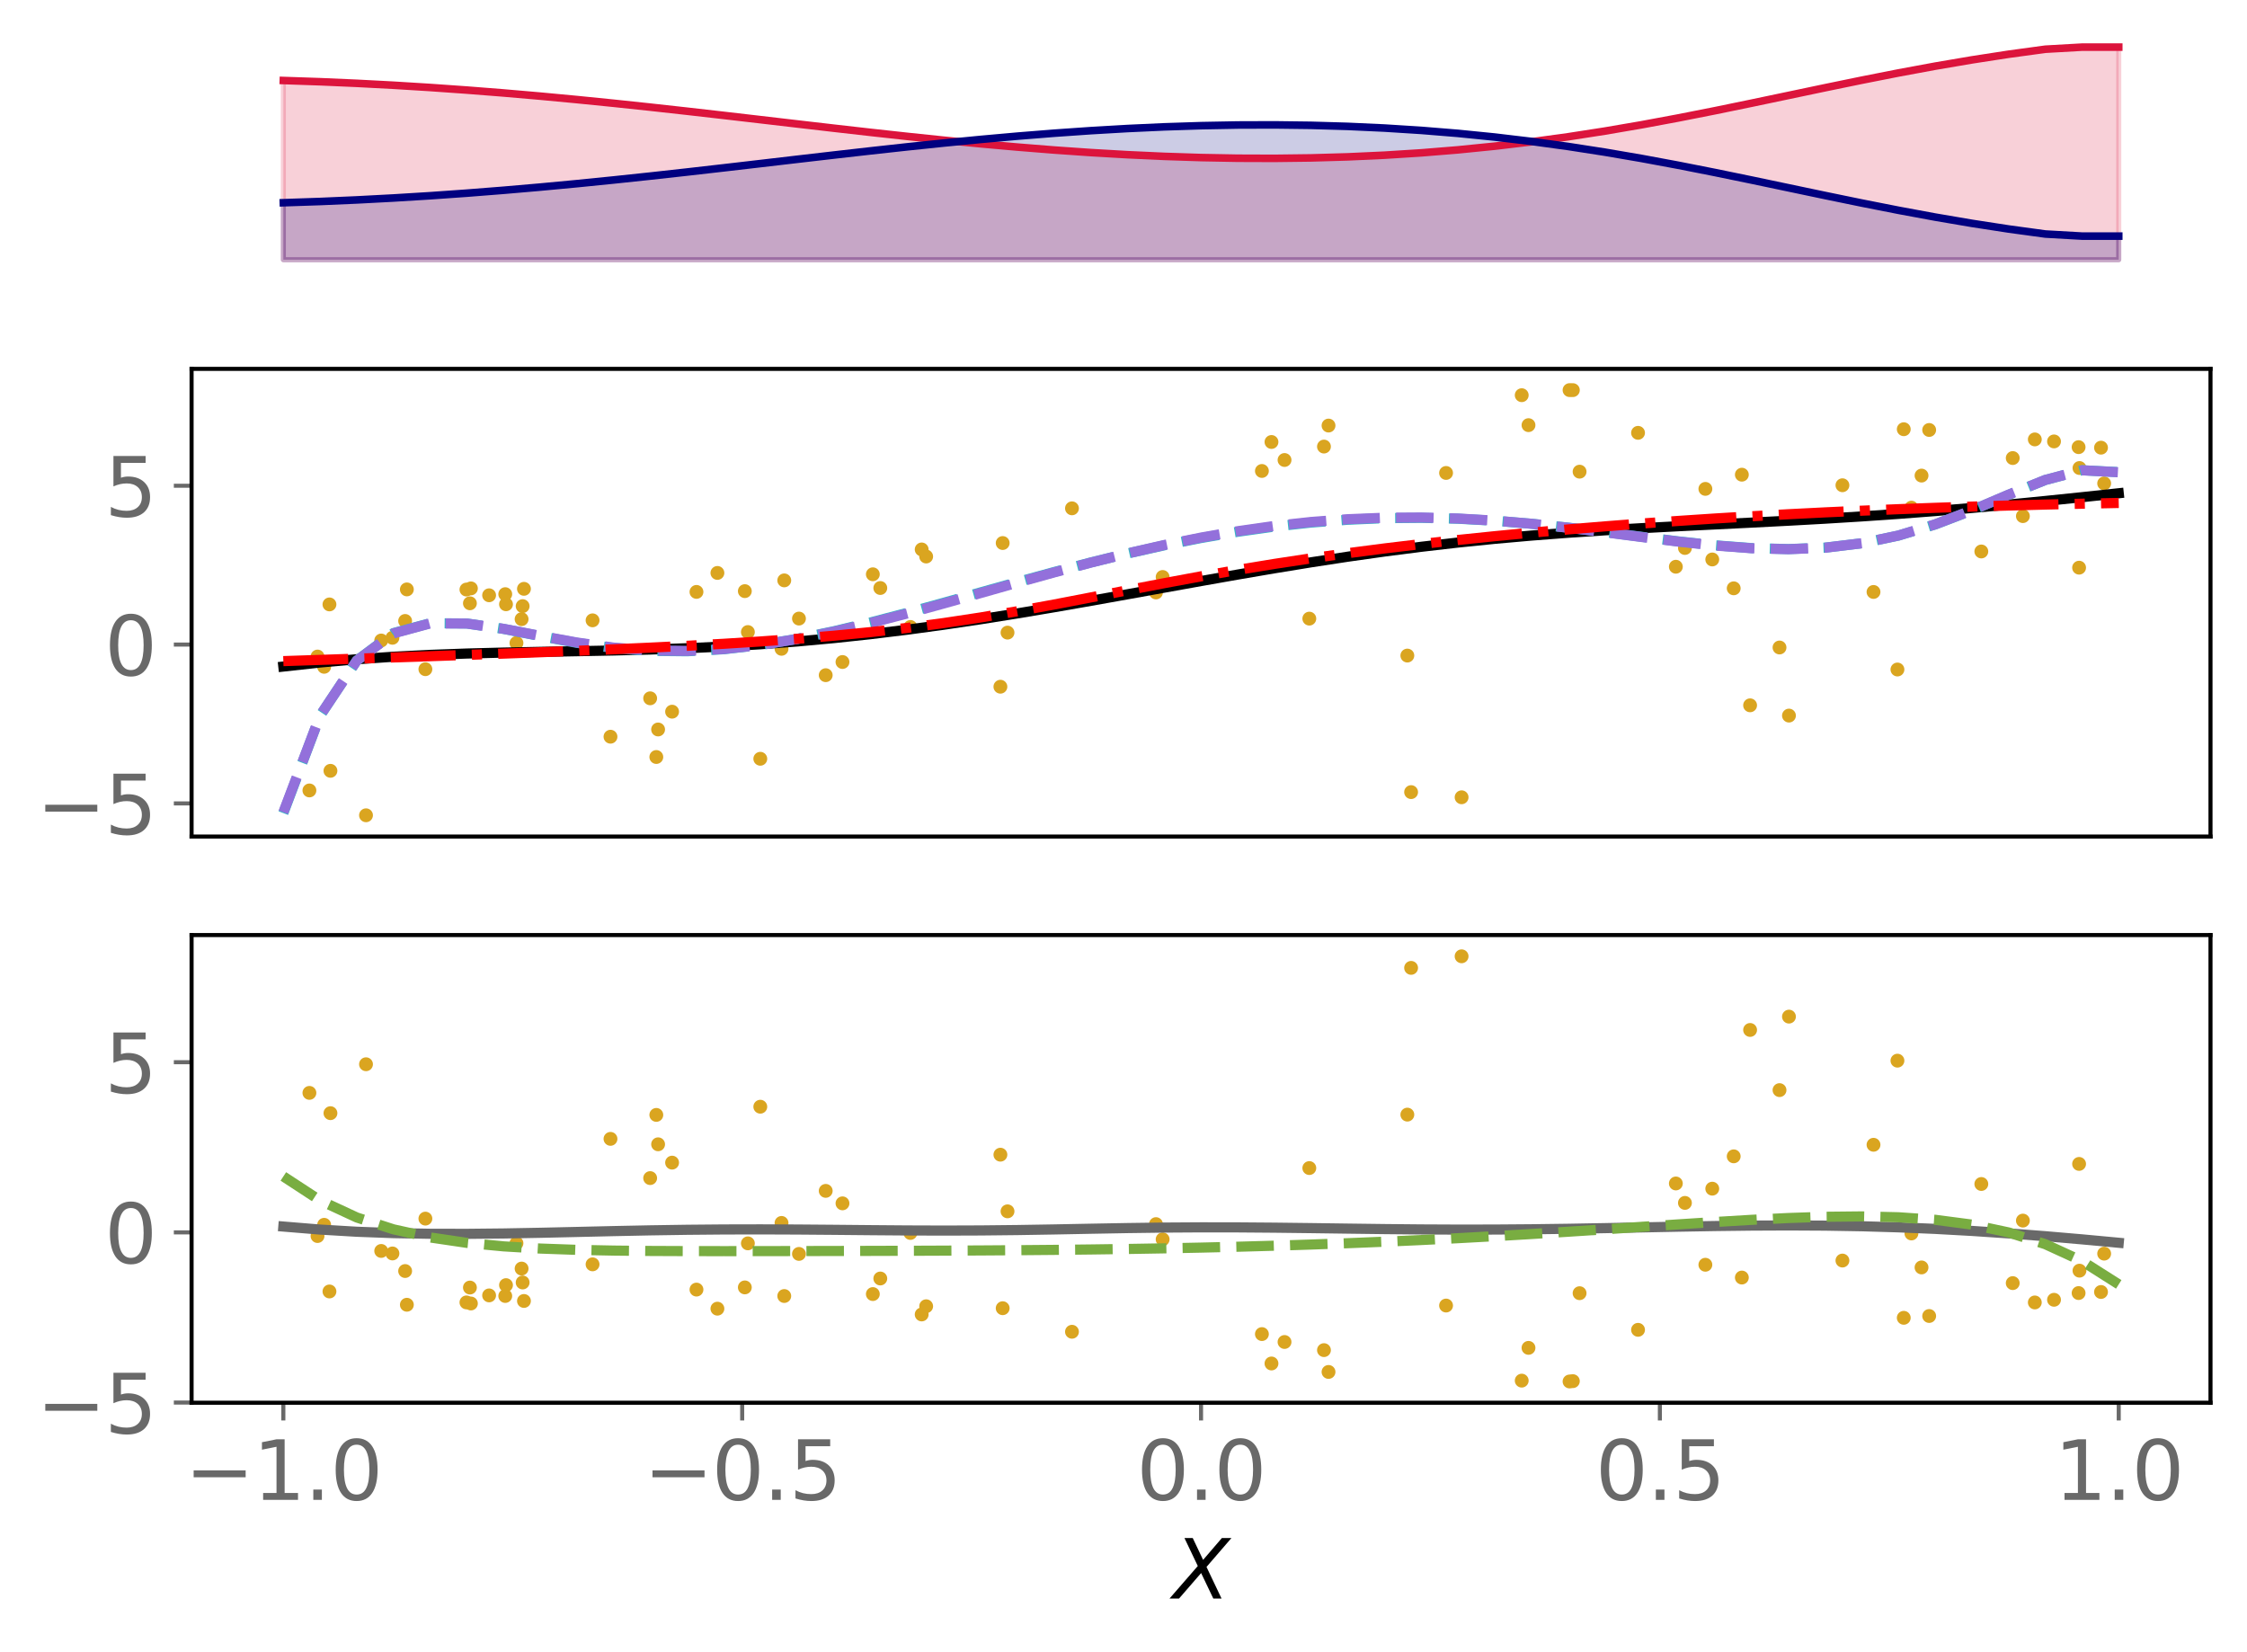 <?xml version="1.0" encoding="utf-8" standalone="no"?>
<!DOCTYPE svg PUBLIC "-//W3C//DTD SVG 1.1//EN"
  "http://www.w3.org/Graphics/SVG/1.1/DTD/svg11.dtd">
<svg xmlns:xlink="http://www.w3.org/1999/xlink" width="443.207pt" height="325.85pt" viewBox="0 0 443.207 325.85" xmlns="http://www.w3.org/2000/svg" version="1.1">
 <defs>
  <style type="text/css">*{stroke-linejoin: round; stroke-linecap: butt}</style>
 </defs>
 <g id="figure_1">
  <g id="patch_1">
   <path d="M 0 325.85 
L 443.207 325.85 
L 443.207 0 
L 0 0 
z
" style="fill: #ffffff"/>
  </g>
  <g id="axes_1">
   <g id="patch_2">
    <path d="M 37.788 53.325 
L 436.007 53.325 
L 436.007 7.2 
L 37.788 7.2 
z
" style="fill: #ffffff"/>
   </g>
   <g id="PolyCollection_1">
    <defs>
     <path id="m7c8371f314" d="M 55.888 -274.622 
L 55.888 -309.972 
L 63.129 -309.729 
L 70.369 -309.417 
L 77.609 -309.038 
L 84.85 -308.592 
L 92.09 -308.083 
L 99.331 -307.514 
L 106.571 -306.887 
L 113.811 -306.207 
L 121.052 -305.481 
L 128.292 -304.713 
L 135.532 -303.912 
L 142.773 -303.086 
L 150.013 -302.246 
L 157.254 -301.4 
L 164.494 -300.561 
L 171.734 -299.739 
L 178.975 -298.945 
L 186.215 -298.19 
L 193.455 -297.484 
L 200.696 -296.838 
L 207.936 -296.258 
L 215.176 -295.755 
L 222.417 -295.335 
L 229.657 -295.005 
L 236.898 -294.771 
L 244.138 -294.64 
L 251.378 -294.616 
L 258.619 -294.705 
L 265.859 -294.912 
L 273.099 -295.243 
L 280.34 -295.702 
L 287.58 -296.292 
L 294.82 -297.017 
L 302.061 -297.878 
L 309.301 -298.872 
L 316.541 -299.994 
L 323.782 -301.235 
L 331.022 -302.581 
L 338.263 -304.011 
L 345.503 -305.501 
L 352.743 -307.022 
L 359.984 -308.543 
L 367.224 -310.033 
L 374.464 -311.462 
L 381.705 -312.803 
L 388.945 -314.038 
L 396.185 -315.154 
L 403.426 -316.142 
L 410.666 -316.553 
L 417.907 -316.553 
L 417.907 -274.622 
L 417.907 -274.622 
L 410.666 -274.622 
L 403.426 -274.622 
L 396.185 -274.622 
L 388.945 -274.622 
L 381.705 -274.622 
L 374.464 -274.622 
L 367.224 -274.622 
L 359.984 -274.622 
L 352.743 -274.622 
L 345.503 -274.622 
L 338.263 -274.622 
L 331.022 -274.622 
L 323.782 -274.622 
L 316.541 -274.622 
L 309.301 -274.622 
L 302.061 -274.622 
L 294.82 -274.622 
L 287.58 -274.622 
L 280.34 -274.622 
L 273.099 -274.622 
L 265.859 -274.622 
L 258.619 -274.622 
L 251.378 -274.622 
L 244.138 -274.622 
L 236.898 -274.622 
L 229.657 -274.622 
L 222.417 -274.622 
L 215.176 -274.622 
L 207.936 -274.622 
L 200.696 -274.622 
L 193.455 -274.622 
L 186.215 -274.622 
L 178.975 -274.622 
L 171.734 -274.622 
L 164.494 -274.622 
L 157.254 -274.622 
L 150.013 -274.622 
L 142.773 -274.622 
L 135.532 -274.622 
L 128.292 -274.622 
L 121.052 -274.622 
L 113.811 -274.622 
L 106.571 -274.622 
L 99.331 -274.622 
L 92.09 -274.622 
L 84.85 -274.622 
L 77.609 -274.622 
L 70.369 -274.622 
L 63.129 -274.622 
L 55.888 -274.622 
z
" style="stroke: #dc143c; stroke-opacity: 0.2"/>
    </defs>
    <g clip-path="url(#p0d9121fc84)">
     <use xlink:href="#m7c8371f314" x="0" y="325.85" style="fill: #dc143c; fill-opacity: 0.2; stroke: #dc143c; stroke-opacity: 0.2"/>
    </g>
   </g>
   <g id="PolyCollection_2">
    <defs>
     <path id="m008e57cab0" d="M 55.888 -274.622 
L 55.888 -285.863 
L 63.129 -286.105 
L 70.369 -286.417 
L 77.609 -286.797 
L 84.85 -287.242 
L 92.09 -287.751 
L 99.331 -288.321 
L 106.571 -288.947 
L 113.811 -289.627 
L 121.052 -290.354 
L 128.292 -291.121 
L 135.532 -291.922 
L 142.773 -292.748 
L 150.013 -293.588 
L 157.254 -294.434 
L 164.494 -295.273 
L 171.734 -296.095 
L 178.975 -296.889 
L 186.215 -297.644 
L 193.455 -298.35 
L 200.696 -298.997 
L 207.936 -299.576 
L 215.176 -300.079 
L 222.417 -300.499 
L 229.657 -300.829 
L 236.898 -301.063 
L 244.138 -301.195 
L 251.378 -301.219 
L 258.619 -301.129 
L 265.859 -300.922 
L 273.099 -300.591 
L 280.34 -300.132 
L 287.58 -299.542 
L 294.82 -298.817 
L 302.061 -297.956 
L 309.301 -296.962 
L 316.541 -295.84 
L 323.782 -294.599 
L 331.022 -293.254 
L 338.263 -291.824 
L 345.503 -290.334 
L 352.743 -288.812 
L 359.984 -287.291 
L 367.224 -285.801 
L 374.464 -284.373 
L 381.705 -283.031 
L 388.945 -281.796 
L 396.185 -280.681 
L 403.426 -279.692 
L 410.666 -279.281 
L 417.907 -279.281 
L 417.907 -274.622 
L 417.907 -274.622 
L 410.666 -274.622 
L 403.426 -274.622 
L 396.185 -274.622 
L 388.945 -274.622 
L 381.705 -274.622 
L 374.464 -274.622 
L 367.224 -274.622 
L 359.984 -274.622 
L 352.743 -274.622 
L 345.503 -274.622 
L 338.263 -274.622 
L 331.022 -274.622 
L 323.782 -274.622 
L 316.541 -274.622 
L 309.301 -274.622 
L 302.061 -274.622 
L 294.82 -274.622 
L 287.58 -274.622 
L 280.34 -274.622 
L 273.099 -274.622 
L 265.859 -274.622 
L 258.619 -274.622 
L 251.378 -274.622 
L 244.138 -274.622 
L 236.898 -274.622 
L 229.657 -274.622 
L 222.417 -274.622 
L 215.176 -274.622 
L 207.936 -274.622 
L 200.696 -274.622 
L 193.455 -274.622 
L 186.215 -274.622 
L 178.975 -274.622 
L 171.734 -274.622 
L 164.494 -274.622 
L 157.254 -274.622 
L 150.013 -274.622 
L 142.773 -274.622 
L 135.532 -274.622 
L 128.292 -274.622 
L 121.052 -274.622 
L 113.811 -274.622 
L 106.571 -274.622 
L 99.331 -274.622 
L 92.09 -274.622 
L 84.85 -274.622 
L 77.609 -274.622 
L 70.369 -274.622 
L 63.129 -274.622 
L 55.888 -274.622 
z
" style="stroke: #000080; stroke-opacity: 0.2"/>
    </defs>
    <g clip-path="url(#p0d9121fc84)">
     <use xlink:href="#m008e57cab0" x="0" y="325.85" style="fill: #000080; fill-opacity: 0.2; stroke: #000080; stroke-opacity: 0.2"/>
    </g>
   </g>
   <g id="matplotlib.axis_1"/>
   <g id="matplotlib.axis_2"/>
   <g id="line2d_1">
    <path d="M 55.888 15.878 
L 63.129 16.121 
L 70.369 16.433 
L 77.609 16.812 
L 84.85 17.258 
L 92.09 17.767 
L 99.331 18.336 
L 106.571 18.963 
L 113.811 19.643 
L 121.052 20.369 
L 128.292 21.137 
L 135.532 21.938 
L 142.773 22.764 
L 150.013 23.604 
L 157.254 24.45 
L 164.494 25.289 
L 171.734 26.111 
L 178.975 26.905 
L 186.215 27.66 
L 193.455 28.366 
L 200.696 29.012 
L 207.936 29.592 
L 215.176 30.095 
L 222.417 30.515 
L 229.657 30.845 
L 236.898 31.079 
L 244.138 31.21 
L 251.378 31.234 
L 258.619 31.145 
L 265.859 30.938 
L 273.099 30.607 
L 280.34 30.148 
L 287.58 29.558 
L 294.82 28.833 
L 302.061 27.972 
L 309.301 26.978 
L 316.541 25.856 
L 323.782 24.615 
L 331.022 23.269 
L 338.263 21.839 
L 345.503 20.349 
L 352.743 18.828 
L 359.984 17.307 
L 367.224 15.817 
L 374.464 14.388 
L 381.705 13.047 
L 388.945 11.812 
L 396.185 10.696 
L 403.426 9.708 
L 410.666 9.297 
L 417.907 9.297 
" clip-path="url(#p0d9121fc84)" style="fill: none; stroke: #dc143c; stroke-width: 1.5; stroke-linecap: square"/>
   </g>
   <g id="line2d_2">
    <path d="M 55.888 39.987 
L 63.129 39.745 
L 70.369 39.433 
L 77.609 39.053 
L 84.85 38.608 
L 92.09 38.099 
L 99.331 37.529 
L 106.571 36.903 
L 113.811 36.223 
L 121.052 35.496 
L 128.292 34.729 
L 135.532 33.928 
L 142.773 33.102 
L 150.013 32.262 
L 157.254 31.416 
L 164.494 30.577 
L 171.734 29.755 
L 178.975 28.961 
L 186.215 28.206 
L 193.455 27.5 
L 200.696 26.853 
L 207.936 26.274 
L 215.176 25.771 
L 222.417 25.351 
L 229.657 25.021 
L 236.898 24.787 
L 244.138 24.655 
L 251.378 24.631 
L 258.619 24.721 
L 265.859 24.928 
L 273.099 25.259 
L 280.34 25.718 
L 287.58 26.308 
L 294.82 27.033 
L 302.061 27.894 
L 309.301 28.888 
L 316.541 30.01 
L 323.782 31.251 
L 331.022 32.596 
L 338.263 34.026 
L 345.503 35.516 
L 352.743 37.038 
L 359.984 38.559 
L 367.224 40.049 
L 374.464 41.477 
L 381.705 42.819 
L 388.945 44.054 
L 396.185 45.169 
L 403.426 46.158 
L 410.666 46.569 
L 417.907 46.569 
" clip-path="url(#p0d9121fc84)" style="fill: none; stroke: #000080; stroke-width: 1.5; stroke-linecap: square"/>
   </g>
  </g>
  <g id="axes_2">
   <g id="patch_3">
    <path d="M 37.788 165.002 
L 436.007 165.002 
L 436.007 72.753 
L 37.788 72.753 
z
" style="fill: #ffffff"/>
   </g>
   <g id="PathCollection_1">
    <defs>
     <path id="m4457c5582f" d="M 0 0.866 
C 0.23 0.866 0.45 0.775 0.612 0.612 
C 0.775 0.45 0.866 0.23 0.866 0 
C 0.866 -0.23 0.775 -0.45 0.612 -0.612 
C 0.45 -0.775 0.23 -0.866 0 -0.866 
C -0.23 -0.866 -0.45 -0.775 -0.612 -0.612 
C -0.775 -0.45 -0.866 -0.23 -0.866 0 
C -0.866 0.23 -0.775 0.45 -0.612 0.612 
C -0.45 0.775 -0.23 0.866 0 0.866 
z
" style="stroke: #daa520"/>
    </defs>
    <g clip-path="url(#p823a76c62c)">
     <use xlink:href="#m4457c5582f" x="103.089" y="119.555" style="fill: #daa520; stroke: #daa520"/>
     <use xlink:href="#m4457c5582f" x="278.331" y="156.238" style="fill: #daa520; stroke: #daa520"/>
     <use xlink:href="#m4457c5582f" x="253.366" y="90.732" style="fill: #daa520; stroke: #daa520"/>
     <use xlink:href="#m4457c5582f" x="311.564" y="93.033" style="fill: #daa520; stroke: #daa520"/>
     <use xlink:href="#m4457c5582f" x="396.999" y="90.347" style="fill: #daa520; stroke: #daa520"/>
     <use xlink:href="#m4457c5582f" x="166.176" y="130.577" style="fill: #daa520; stroke: #daa520"/>
     <use xlink:href="#m4457c5582f" x="162.867" y="133.175" style="fill: #daa520; stroke: #daa520"/>
     <use xlink:href="#m4457c5582f" x="65.179" y="152.038" style="fill: #daa520; stroke: #daa520"/>
     <use xlink:href="#m4457c5582f" x="129.455" y="149.313" style="fill: #daa520; stroke: #daa520"/>
     <use xlink:href="#m4457c5582f" x="228.008" y="116.859" style="fill: #daa520; stroke: #daa520"/>
     <use xlink:href="#m4457c5582f" x="99.807" y="119.188" style="fill: #daa520; stroke: #daa520"/>
     <use xlink:href="#m4457c5582f" x="369.539" y="116.759" style="fill: #daa520; stroke: #daa520"/>
     <use xlink:href="#m4457c5582f" x="149.964" y="149.663" style="fill: #daa520; stroke: #daa520"/>
     <use xlink:href="#m4457c5582f" x="197.773" y="107.108" style="fill: #daa520; stroke: #daa520"/>
     <use xlink:href="#m4457c5582f" x="181.796" y="108.374" style="fill: #daa520; stroke: #daa520"/>
     <use xlink:href="#m4457c5582f" x="137.375" y="116.749" style="fill: #daa520; stroke: #daa520"/>
     <use xlink:href="#m4457c5582f" x="409.991" y="88.195" style="fill: #daa520; stroke: #daa520"/>
     <use xlink:href="#m4457c5582f" x="96.474" y="117.415" style="fill: #daa520; stroke: #daa520"/>
     <use xlink:href="#m4457c5582f" x="374.258" y="132.055" style="fill: #daa520; stroke: #daa520"/>
     <use xlink:href="#m4457c5582f" x="285.228" y="93.286" style="fill: #daa520; stroke: #daa520"/>
     <use xlink:href="#m4457c5582f" x="345.196" y="139.118" style="fill: #daa520; stroke: #daa520"/>
     <use xlink:href="#m4457c5582f" x="262.044" y="83.939" style="fill: #daa520; stroke: #daa520"/>
     <use xlink:href="#m4457c5582f" x="173.634" y="115.979" style="fill: #daa520; stroke: #daa520"/>
     <use xlink:href="#m4457c5582f" x="182.68" y="109.768" style="fill: #daa520; stroke: #daa520"/>
     <use xlink:href="#m4457c5582f" x="179.57" y="123.664" style="fill: #daa520; stroke: #daa520"/>
     <use xlink:href="#m4457c5582f" x="75.191" y="126.336" style="fill: #daa520; stroke: #daa520"/>
     <use xlink:href="#m4457c5582f" x="288.291" y="157.258" style="fill: #daa520; stroke: #daa520"/>
     <use xlink:href="#m4457c5582f" x="301.487" y="83.857" style="fill: #daa520; stroke: #daa520"/>
     <use xlink:href="#m4457c5582f" x="211.44" y="100.264" style="fill: #daa520; stroke: #daa520"/>
     <use xlink:href="#m4457c5582f" x="248.903" y="92.894" style="fill: #daa520; stroke: #daa520"/>
     <use xlink:href="#m4457c5582f" x="390.805" y="108.774" style="fill: #daa520; stroke: #daa520"/>
     <use xlink:href="#m4457c5582f" x="102.882" y="122.124" style="fill: #daa520; stroke: #daa520"/>
     <use xlink:href="#m4457c5582f" x="323.094" y="85.374" style="fill: #daa520; stroke: #daa520"/>
     <use xlink:href="#m4457c5582f" x="99.659" y="117.192" style="fill: #daa520; stroke: #daa520"/>
     <use xlink:href="#m4457c5582f" x="310.237" y="76.95" style="fill: #daa520; stroke: #daa520"/>
     <use xlink:href="#m4457c5582f" x="350.998" y="127.714" style="fill: #daa520; stroke: #daa520"/>
     <use xlink:href="#m4457c5582f" x="154.152" y="127.973" style="fill: #daa520; stroke: #daa520"/>
     <use xlink:href="#m4457c5582f" x="261.144" y="88.083" style="fill: #daa520; stroke: #daa520"/>
     <use xlink:href="#m4457c5582f" x="375.505" y="84.661" style="fill: #daa520; stroke: #daa520"/>
     <use xlink:href="#m4457c5582f" x="147.514" y="124.666" style="fill: #daa520; stroke: #daa520"/>
     <use xlink:href="#m4457c5582f" x="300.15" y="77.948" style="fill: #daa520; stroke: #daa520"/>
     <use xlink:href="#m4457c5582f" x="92.688" y="118.995" style="fill: #daa520; stroke: #daa520"/>
     <use xlink:href="#m4457c5582f" x="405.143" y="87.067" style="fill: #daa520; stroke: #daa520"/>
     <use xlink:href="#m4457c5582f" x="309.584" y="76.946" style="fill: #daa520; stroke: #daa520"/>
     <use xlink:href="#m4457c5582f" x="128.239" y="137.737" style="fill: #daa520; stroke: #daa520"/>
     <use xlink:href="#m4457c5582f" x="250.791" y="87.178" style="fill: #daa520; stroke: #daa520"/>
     <use xlink:href="#m4457c5582f" x="379.011" y="93.805" style="fill: #daa520; stroke: #daa520"/>
     <use xlink:href="#m4457c5582f" x="332.343" y="108.085" style="fill: #daa520; stroke: #daa520"/>
     <use xlink:href="#m4457c5582f" x="79.91" y="122.478" style="fill: #daa520; stroke: #daa520"/>
     <use xlink:href="#m4457c5582f" x="92.002" y="116.285" style="fill: #daa520; stroke: #daa520"/>
     <use xlink:href="#m4457c5582f" x="129.807" y="143.884" style="fill: #daa520; stroke: #daa520"/>
     <use xlink:href="#m4457c5582f" x="80.251" y="116.257" style="fill: #daa520; stroke: #daa520"/>
     <use xlink:href="#m4457c5582f" x="83.905" y="131.992" style="fill: #daa520; stroke: #daa520"/>
     <use xlink:href="#m4457c5582f" x="198.727" y="124.78" style="fill: #daa520; stroke: #daa520"/>
     <use xlink:href="#m4457c5582f" x="352.862" y="141.145" style="fill: #daa520; stroke: #daa520"/>
     <use xlink:href="#m4457c5582f" x="399.003" y="101.802" style="fill: #daa520; stroke: #daa520"/>
     <use xlink:href="#m4457c5582f" x="154.69" y="114.476" style="fill: #daa520; stroke: #daa520"/>
     <use xlink:href="#m4457c5582f" x="401.354" y="86.671" style="fill: #daa520; stroke: #daa520"/>
     <use xlink:href="#m4457c5582f" x="77.409" y="125.798" style="fill: #daa520; stroke: #daa520"/>
     <use xlink:href="#m4457c5582f" x="103.347" y="116.142" style="fill: #daa520; stroke: #daa520"/>
     <use xlink:href="#m4457c5582f" x="72.193" y="160.809" style="fill: #daa520; stroke: #daa520"/>
     <use xlink:href="#m4457c5582f" x="92.884" y="116.054" style="fill: #daa520; stroke: #daa520"/>
     <use xlink:href="#m4457c5582f" x="363.409" y="95.712" style="fill: #daa520; stroke: #daa520"/>
     <use xlink:href="#m4457c5582f" x="61.03" y="155.909" style="fill: #daa520; stroke: #daa520"/>
     <use xlink:href="#m4457c5582f" x="277.59" y="129.307" style="fill: #daa520; stroke: #daa520"/>
     <use xlink:href="#m4457c5582f" x="157.591" y="122.008" style="fill: #daa520; stroke: #daa520"/>
     <use xlink:href="#m4457c5582f" x="64.983" y="119.217" style="fill: #daa520; stroke: #daa520"/>
     <use xlink:href="#m4457c5582f" x="414.411" y="88.299" style="fill: #daa520; stroke: #daa520"/>
     <use xlink:href="#m4457c5582f" x="415.034" y="95.346" style="fill: #daa520; stroke: #daa520"/>
     <use xlink:href="#m4457c5582f" x="62.631" y="129.499" style="fill: #daa520; stroke: #daa520"/>
     <use xlink:href="#m4457c5582f" x="197.323" y="135.449" style="fill: #daa520; stroke: #daa520"/>
     <use xlink:href="#m4457c5582f" x="343.57" y="93.627" style="fill: #daa520; stroke: #daa520"/>
     <use xlink:href="#m4457c5582f" x="336.375" y="96.429" style="fill: #daa520; stroke: #daa520"/>
     <use xlink:href="#m4457c5582f" x="330.552" y="111.785" style="fill: #daa520; stroke: #daa520"/>
     <use xlink:href="#m4457c5582f" x="258.254" y="122.02" style="fill: #daa520; stroke: #daa520"/>
     <use xlink:href="#m4457c5582f" x="410.088" y="111.97" style="fill: #daa520; stroke: #daa520"/>
     <use xlink:href="#m4457c5582f" x="116.88" y="122.357" style="fill: #daa520; stroke: #daa520"/>
     <use xlink:href="#m4457c5582f" x="377.017" y="100.134" style="fill: #daa520; stroke: #daa520"/>
     <use xlink:href="#m4457c5582f" x="380.517" y="84.808" style="fill: #daa520; stroke: #daa520"/>
     <use xlink:href="#m4457c5582f" x="337.734" y="110.351" style="fill: #daa520; stroke: #daa520"/>
     <use xlink:href="#m4457c5582f" x="63.934" y="131.523" style="fill: #daa520; stroke: #daa520"/>
     <use xlink:href="#m4457c5582f" x="172.163" y="113.274" style="fill: #daa520; stroke: #daa520"/>
     <use xlink:href="#m4457c5582f" x="341.962" y="116.041" style="fill: #daa520; stroke: #daa520"/>
     <use xlink:href="#m4457c5582f" x="229.324" y="113.805" style="fill: #daa520; stroke: #daa520"/>
     <use xlink:href="#m4457c5582f" x="141.505" y="113.007" style="fill: #daa520; stroke: #daa520"/>
     <use xlink:href="#m4457c5582f" x="146.914" y="116.596" style="fill: #daa520; stroke: #daa520"/>
     <use xlink:href="#m4457c5582f" x="120.415" y="145.311" style="fill: #daa520; stroke: #daa520"/>
     <use xlink:href="#m4457c5582f" x="132.567" y="140.373" style="fill: #daa520; stroke: #daa520"/>
     <use xlink:href="#m4457c5582f" x="101.87" y="126.83" style="fill: #daa520; stroke: #daa520"/>
     <use xlink:href="#m4457c5582f" x="410.164" y="92.314" style="fill: #daa520; stroke: #daa520"/>
    </g>
   </g>
   <g id="matplotlib.axis_3"/>
   <g id="matplotlib.axis_4">
    <g id="ytick_1">
     <g id="line2d_3">
      <defs>
       <path id="m7cf6a63f19" d="M 0 0 
L -3.5 0 
" style="stroke: #696969; stroke-width: 0.8"/>
      </defs>
      <g>
       <use xlink:href="#m7cf6a63f19" x="37.788" y="158.469" style="fill: #696969; stroke: #696969; stroke-width: 0.8"/>
      </g>
     </g>
     <g id="text_1">
      <!-- −5 -->
      <g style="fill: #696969" transform="translate(7.2 164.548) scale(0.16 -0.16)">
       <defs>
        <path id="DejaVuSans-2212" d="M 678 2272 
L 4684 2272 
L 4684 1741 
L 678 1741 
L 678 2272 
z
" transform="scale(0.016)"/>
        <path id="DejaVuSans-35" d="M 691 4666 
L 3169 4666 
L 3169 4134 
L 1269 4134 
L 1269 2991 
Q 1406 3038 1543 3061 
Q 1681 3084 1819 3084 
Q 2600 3084 3056 2656 
Q 3513 2228 3513 1497 
Q 3513 744 3044 326 
Q 2575 -91 1722 -91 
Q 1428 -91 1123 -41 
Q 819 9 494 109 
L 494 744 
Q 775 591 1075 516 
Q 1375 441 1709 441 
Q 2250 441 2565 725 
Q 2881 1009 2881 1497 
Q 2881 1984 2565 2268 
Q 2250 2553 1709 2553 
Q 1456 2553 1204 2497 
Q 953 2441 691 2322 
L 691 4666 
z
" transform="scale(0.016)"/>
       </defs>
       <use xlink:href="#DejaVuSans-2212"/>
       <use xlink:href="#DejaVuSans-35" x="83.789"/>
      </g>
     </g>
    </g>
    <g id="ytick_2">
     <g id="line2d_4">
      <g>
       <use xlink:href="#m7cf6a63f19" x="37.788" y="127.138" style="fill: #696969; stroke: #696969; stroke-width: 0.8"/>
      </g>
     </g>
     <g id="text_2">
      <!-- 0 -->
      <g style="fill: #696969" transform="translate(20.608 133.217) scale(0.16 -0.16)">
       <defs>
        <path id="DejaVuSans-30" d="M 2034 4250 
Q 1547 4250 1301 3770 
Q 1056 3291 1056 2328 
Q 1056 1369 1301 889 
Q 1547 409 2034 409 
Q 2525 409 2770 889 
Q 3016 1369 3016 2328 
Q 3016 3291 2770 3770 
Q 2525 4250 2034 4250 
z
M 2034 4750 
Q 2819 4750 3233 4129 
Q 3647 3509 3647 2328 
Q 3647 1150 3233 529 
Q 2819 -91 2034 -91 
Q 1250 -91 836 529 
Q 422 1150 422 2328 
Q 422 3509 836 4129 
Q 1250 4750 2034 4750 
z
" transform="scale(0.016)"/>
       </defs>
       <use xlink:href="#DejaVuSans-30"/>
      </g>
     </g>
    </g>
    <g id="ytick_3">
     <g id="line2d_5">
      <g>
       <use xlink:href="#m7cf6a63f19" x="37.788" y="95.808" style="fill: #696969; stroke: #696969; stroke-width: 0.8"/>
      </g>
     </g>
     <g id="text_3">
      <!-- 5 -->
      <g style="fill: #696969" transform="translate(20.608 101.887) scale(0.16 -0.16)">
       <use xlink:href="#DejaVuSans-35"/>
      </g>
     </g>
    </g>
   </g>
   <g id="line2d_6">
    <path d="M 55.888 131.471 
L 63.129 130.675 
L 70.369 130.033 
L 77.609 129.537 
L 84.85 129.169 
L 92.09 128.905 
L 99.331 128.717 
L 106.571 128.574 
L 113.811 128.446 
L 121.052 128.302 
L 128.292 128.114 
L 135.532 127.858 
L 142.773 127.516 
L 150.013 127.075 
L 157.254 126.524 
L 164.494 125.86 
L 171.734 125.084 
L 178.975 124.2 
L 186.215 123.215 
L 193.455 122.14 
L 200.696 120.988 
L 207.936 119.772 
L 215.176 118.509 
L 222.417 117.214 
L 229.657 115.907 
L 236.898 114.606 
L 244.138 113.327 
L 251.378 112.09 
L 258.619 110.91 
L 265.859 109.802 
L 273.099 108.779 
L 280.34 107.848 
L 287.58 107.014 
L 294.82 106.279 
L 302.061 105.638 
L 309.301 105.083 
L 316.541 104.602 
L 323.782 104.179 
L 331.022 103.797 
L 338.263 103.438 
L 345.503 103.08 
L 352.743 102.708 
L 359.984 102.305 
L 367.224 101.858 
L 374.464 101.359 
L 381.705 100.804 
L 388.945 100.192 
L 396.185 99.526 
L 403.426 98.814 
L 410.666 98.066 
L 417.907 97.29 
" clip-path="url(#p823a76c62c)" style="fill: none; stroke: #000000; stroke-width: 2; stroke-linecap: square"/>
   </g>
   <g id="line2d_7">
    <path d="M 55.888 160.384 
L 63.129 141.183 
L 70.369 130.279 
L 77.609 124.87 
L 84.85 122.918 
L 92.09 122.978 
L 99.331 124.049 
L 106.571 125.465 
L 113.811 126.803 
L 121.052 127.817 
L 128.292 128.382 
L 135.532 128.457 
L 142.773 128.054 
L 150.013 127.218 
L 157.254 126.011 
L 164.494 124.504 
L 171.734 122.767 
L 178.975 120.869 
L 186.215 118.872 
L 193.455 116.833 
L 200.696 114.802 
L 207.936 112.823 
L 215.176 110.934 
L 222.417 109.17 
L 229.657 107.557 
L 236.898 106.122 
L 244.138 104.884 
L 251.378 103.862 
L 258.619 103.069 
L 265.859 102.515 
L 273.099 102.205 
L 280.34 102.139 
L 287.58 102.312 
L 294.82 102.709 
L 302.061 103.306 
L 309.301 104.068 
L 316.541 104.946 
L 323.782 105.877 
L 331.022 106.78 
L 338.263 107.56 
L 345.503 108.107 
L 352.743 108.301 
L 359.984 108.02 
L 367.224 107.157 
L 374.464 105.637 
L 381.705 103.446 
L 388.945 100.678 
L 396.185 97.589 
L 403.426 94.671 
L 410.666 92.752 
L 417.907 93.121 
" clip-path="url(#p823a76c62c)" style="fill: none; stroke-dasharray: 7.4,3.2; stroke-dashoffset: 0; stroke: #34b6c6; stroke-width: 2"/>
   </g>
   <g id="line2d_8">
    <path d="M 55.888 160.222 
L 63.129 141.157 
L 70.369 130.318 
L 77.609 124.925 
L 84.85 122.961 
L 92.09 122.993 
L 99.331 124.032 
L 106.571 125.418 
L 113.811 126.735 
L 121.052 127.738 
L 128.292 128.304 
L 135.532 128.393 
L 142.773 128.015 
L 150.013 127.212 
L 157.254 126.043 
L 164.494 124.573 
L 171.734 122.87 
L 178.975 120.996 
L 186.215 119.01 
L 193.455 116.965 
L 200.696 114.912 
L 207.936 112.898 
L 215.176 110.965 
L 222.417 109.154 
L 229.657 107.5 
L 236.898 106.032 
L 244.138 104.774 
L 251.378 103.743 
L 258.619 102.953 
L 265.859 102.41 
L 273.099 102.118 
L 280.34 102.075 
L 287.58 102.271 
L 294.82 102.692 
L 302.061 103.31 
L 309.301 104.089 
L 316.541 104.98 
L 323.782 105.918 
L 331.022 106.824 
L 338.263 107.602 
L 345.503 108.142 
L 352.743 108.325 
L 359.984 108.033 
L 367.224 107.157 
L 374.464 105.625 
L 381.705 103.425 
L 388.945 100.654 
L 396.185 97.567 
L 403.426 94.659 
L 410.666 92.757 
L 417.907 93.15 
" clip-path="url(#p823a76c62c)" style="fill: none; stroke-dasharray: 7.4,3.2; stroke-dashoffset: 0; stroke: #9370db; stroke-width: 2"/>
   </g>
   <g id="line2d_9">
    <path d="M 55.888 130.4 
L 63.129 130.159 
L 70.369 129.917 
L 77.609 129.674 
L 84.85 129.428 
L 92.09 129.177 
L 99.331 128.919 
L 106.571 128.65 
L 113.811 128.368 
L 121.052 128.067 
L 128.292 127.741 
L 135.532 127.382 
L 142.773 126.981 
L 150.013 126.525 
L 157.254 126 
L 164.494 125.39 
L 171.734 124.678 
L 178.975 123.847 
L 186.215 122.884 
L 193.455 121.786 
L 200.696 120.561 
L 207.936 119.233 
L 215.176 117.838 
L 222.417 116.422 
L 229.657 115.024 
L 236.898 113.68 
L 244.138 112.41 
L 251.378 111.225 
L 258.619 110.126 
L 265.859 109.111 
L 273.099 108.174 
L 280.34 107.308 
L 287.58 106.505 
L 294.82 105.76 
L 302.061 105.068 
L 309.301 104.423 
L 316.541 103.823 
L 323.782 103.266 
L 331.022 102.749 
L 338.263 102.271 
L 345.503 101.831 
L 352.743 101.429 
L 359.984 101.063 
L 367.224 100.731 
L 374.464 100.432 
L 381.705 100.164 
L 388.945 99.924 
L 396.185 99.711 
L 403.426 99.521 
L 410.666 99.354 
L 417.907 99.205 
" clip-path="url(#p823a76c62c)" style="fill: none; stroke-dasharray: 12.8,3.2,2,3.2; stroke-dashoffset: 0; stroke: #ff0000; stroke-width: 2"/>
   </g>
   <g id="patch_4">
    <path d="M 37.788 165.002 
L 37.788 72.753 
" style="fill: none; stroke: #000000; stroke-width: 0.8; stroke-linejoin: miter; stroke-linecap: square"/>
   </g>
   <g id="patch_5">
    <path d="M 436.007 165.002 
L 436.007 72.753 
" style="fill: none; stroke: #000000; stroke-width: 0.8; stroke-linejoin: miter; stroke-linecap: square"/>
   </g>
   <g id="patch_6">
    <path d="M 37.788 165.002 
L 436.007 165.002 
" style="fill: none; stroke: #000000; stroke-width: 0.8; stroke-linejoin: miter; stroke-linecap: square"/>
   </g>
   <g id="patch_7">
    <path d="M 37.788 72.753 
L 436.007 72.753 
" style="fill: none; stroke: #000000; stroke-width: 0.8; stroke-linejoin: miter; stroke-linecap: square"/>
   </g>
  </g>
  <g id="axes_3">
   <g id="patch_8">
    <path d="M 37.788 276.68 
L 436.007 276.68 
L 436.007 184.43 
L 37.788 184.43 
z
" style="fill: #ffffff"/>
   </g>
   <g id="PathCollection_2">
    <g clip-path="url(#p555eebf3b8)">
     <use xlink:href="#m4457c5582f" x="103.089" y="252.96" style="fill: #daa520; stroke: #daa520"/>
     <use xlink:href="#m4457c5582f" x="278.331" y="190.907" style="fill: #daa520; stroke: #daa520"/>
     <use xlink:href="#m4457c5582f" x="253.366" y="264.698" style="fill: #daa520; stroke: #daa520"/>
     <use xlink:href="#m4457c5582f" x="311.564" y="255.073" style="fill: #daa520; stroke: #daa520"/>
     <use xlink:href="#m4457c5582f" x="396.999" y="253.084" style="fill: #daa520; stroke: #daa520"/>
     <use xlink:href="#m4457c5582f" x="166.176" y="237.352" style="fill: #daa520; stroke: #daa520"/>
     <use xlink:href="#m4457c5582f" x="162.867" y="234.892" style="fill: #daa520; stroke: #daa520"/>
     <use xlink:href="#m4457c5582f" x="65.179" y="219.564" style="fill: #daa520; stroke: #daa520"/>
     <use xlink:href="#m4457c5582f" x="129.455" y="219.907" style="fill: #daa520; stroke: #daa520"/>
     <use xlink:href="#m4457c5582f" x="228.008" y="241.448" style="fill: #daa520; stroke: #daa520"/>
     <use xlink:href="#m4457c5582f" x="99.807" y="253.482" style="fill: #daa520; stroke: #daa520"/>
     <use xlink:href="#m4457c5582f" x="369.539" y="225.8" style="fill: #daa520; stroke: #daa520"/>
     <use xlink:href="#m4457c5582f" x="149.964" y="218.292" style="fill: #daa520; stroke: #daa520"/>
     <use xlink:href="#m4457c5582f" x="197.773" y="258.034" style="fill: #daa520; stroke: #daa520"/>
     <use xlink:href="#m4457c5582f" x="181.796" y="259.267" style="fill: #daa520; stroke: #daa520"/>
     <use xlink:href="#m4457c5582f" x="137.375" y="254.363" style="fill: #daa520; stroke: #daa520"/>
     <use xlink:href="#m4457c5582f" x="409.991" y="255.046" style="fill: #daa520; stroke: #daa520"/>
     <use xlink:href="#m4457c5582f" x="96.474" y="255.51" style="fill: #daa520; stroke: #daa520"/>
     <use xlink:href="#m4457c5582f" x="374.258" y="209.208" style="fill: #daa520; stroke: #daa520"/>
     <use xlink:href="#m4457c5582f" x="285.228" y="257.51" style="fill: #daa520; stroke: #daa520"/>
     <use xlink:href="#m4457c5582f" x="345.196" y="203.151" style="fill: #daa520; stroke: #daa520"/>
     <use xlink:href="#m4457c5582f" x="262.044" y="270.606" style="fill: #daa520; stroke: #daa520"/>
     <use xlink:href="#m4457c5582f" x="173.634" y="252.175" style="fill: #daa520; stroke: #daa520"/>
     <use xlink:href="#m4457c5582f" x="182.68" y="257.649" style="fill: #daa520; stroke: #daa520"/>
     <use xlink:href="#m4457c5582f" x="179.57" y="243.193" style="fill: #daa520; stroke: #daa520"/>
     <use xlink:href="#m4457c5582f" x="75.191" y="246.74" style="fill: #daa520; stroke: #daa520"/>
     <use xlink:href="#m4457c5582f" x="288.291" y="188.624" style="fill: #daa520; stroke: #daa520"/>
     <use xlink:href="#m4457c5582f" x="301.487" y="265.857" style="fill: #daa520; stroke: #daa520"/>
     <use xlink:href="#m4457c5582f" x="211.44" y="262.681" style="fill: #daa520; stroke: #daa520"/>
     <use xlink:href="#m4457c5582f" x="248.903" y="263.138" style="fill: #daa520; stroke: #daa520"/>
     <use xlink:href="#m4457c5582f" x="390.805" y="233.534" style="fill: #daa520; stroke: #daa520"/>
     <use xlink:href="#m4457c5582f" x="102.882" y="250.216" style="fill: #daa520; stroke: #daa520"/>
     <use xlink:href="#m4457c5582f" x="323.094" y="262.299" style="fill: #daa520; stroke: #daa520"/>
     <use xlink:href="#m4457c5582f" x="99.659" y="255.626" style="fill: #daa520; stroke: #daa520"/>
     <use xlink:href="#m4457c5582f" x="310.237" y="272.422" style="fill: #daa520; stroke: #daa520"/>
     <use xlink:href="#m4457c5582f" x="350.998" y="215.018" style="fill: #daa520; stroke: #daa520"/>
     <use xlink:href="#m4457c5582f" x="154.152" y="241.214" style="fill: #daa520; stroke: #daa520"/>
     <use xlink:href="#m4457c5582f" x="261.144" y="266.303" style="fill: #daa520; stroke: #daa520"/>
     <use xlink:href="#m4457c5582f" x="375.505" y="259.929" style="fill: #daa520; stroke: #daa520"/>
     <use xlink:href="#m4457c5582f" x="147.514" y="245.243" style="fill: #daa520; stroke: #daa520"/>
     <use xlink:href="#m4457c5582f" x="300.15" y="272.32" style="fill: #daa520; stroke: #daa520"/>
     <use xlink:href="#m4457c5582f" x="92.688" y="253.961" style="fill: #daa520; stroke: #daa520"/>
     <use xlink:href="#m4457c5582f" x="405.143" y="256.374" style="fill: #daa520; stroke: #daa520"/>
     <use xlink:href="#m4457c5582f" x="309.584" y="272.487" style="fill: #daa520; stroke: #daa520"/>
     <use xlink:href="#m4457c5582f" x="128.239" y="232.371" style="fill: #daa520; stroke: #daa520"/>
     <use xlink:href="#m4457c5582f" x="250.791" y="268.937" style="fill: #daa520; stroke: #daa520"/>
     <use xlink:href="#m4457c5582f" x="379.011" y="249.992" style="fill: #daa520; stroke: #daa520"/>
     <use xlink:href="#m4457c5582f" x="332.343" y="237.264" style="fill: #daa520; stroke: #daa520"/>
     <use xlink:href="#m4457c5582f" x="79.91" y="250.702" style="fill: #daa520; stroke: #daa520"/>
     <use xlink:href="#m4457c5582f" x="92.002" y="256.891" style="fill: #daa520; stroke: #daa520"/>
     <use xlink:href="#m4457c5582f" x="129.807" y="225.705" style="fill: #daa520; stroke: #daa520"/>
     <use xlink:href="#m4457c5582f" x="80.251" y="257.354" style="fill: #daa520; stroke: #daa520"/>
     <use xlink:href="#m4457c5582f" x="83.905" y="240.364" style="fill: #daa520; stroke: #daa520"/>
     <use xlink:href="#m4457c5582f" x="198.727" y="238.926" style="fill: #daa520; stroke: #daa520"/>
     <use xlink:href="#m4457c5582f" x="352.862" y="200.522" style="fill: #daa520; stroke: #daa520"/>
     <use xlink:href="#m4457c5582f" x="399.003" y="240.754" style="fill: #daa520; stroke: #daa520"/>
     <use xlink:href="#m4457c5582f" x="154.69" y="255.63" style="fill: #daa520; stroke: #daa520"/>
     <use xlink:href="#m4457c5582f" x="401.354" y="256.898" style="fill: #daa520; stroke: #daa520"/>
     <use xlink:href="#m4457c5582f" x="77.409" y="247.235" style="fill: #daa520; stroke: #daa520"/>
     <use xlink:href="#m4457c5582f" x="103.347" y="256.607" style="fill: #daa520; stroke: #daa520"/>
     <use xlink:href="#m4457c5582f" x="72.193" y="209.916" style="fill: #daa520; stroke: #daa520"/>
     <use xlink:href="#m4457c5582f" x="92.884" y="257.105" style="fill: #daa520; stroke: #daa520"/>
     <use xlink:href="#m4457c5582f" x="363.409" y="248.636" style="fill: #daa520; stroke: #daa520"/>
     <use xlink:href="#m4457c5582f" x="61.03" y="215.564" style="fill: #daa520; stroke: #daa520"/>
     <use xlink:href="#m4457c5582f" x="277.59" y="219.852" style="fill: #daa520; stroke: #daa520"/>
     <use xlink:href="#m4457c5582f" x="157.591" y="247.325" style="fill: #daa520; stroke: #daa520"/>
     <use xlink:href="#m4457c5582f" x="64.983" y="254.732" style="fill: #daa520; stroke: #daa520"/>
     <use xlink:href="#m4457c5582f" x="414.411" y="254.835" style="fill: #daa520; stroke: #daa520"/>
     <use xlink:href="#m4457c5582f" x="415.034" y="247.272" style="fill: #daa520; stroke: #daa520"/>
     <use xlink:href="#m4457c5582f" x="62.631" y="243.8" style="fill: #daa520; stroke: #daa520"/>
     <use xlink:href="#m4457c5582f" x="197.323" y="227.754" style="fill: #daa520; stroke: #daa520"/>
     <use xlink:href="#m4457c5582f" x="343.57" y="251.988" style="fill: #daa520; stroke: #daa520"/>
     <use xlink:href="#m4457c5582f" x="336.375" y="249.464" style="fill: #daa520; stroke: #daa520"/>
     <use xlink:href="#m4457c5582f" x="330.552" y="233.43" style="fill: #daa520; stroke: #daa520"/>
     <use xlink:href="#m4457c5582f" x="258.254" y="230.392" style="fill: #daa520; stroke: #daa520"/>
     <use xlink:href="#m4457c5582f" x="410.088" y="229.574" style="fill: #daa520; stroke: #daa520"/>
     <use xlink:href="#m4457c5582f" x="116.88" y="249.383" style="fill: #daa520; stroke: #daa520"/>
     <use xlink:href="#m4457c5582f" x="377.017" y="243.291" style="fill: #daa520; stroke: #daa520"/>
     <use xlink:href="#m4457c5582f" x="380.517" y="259.572" style="fill: #daa520; stroke: #daa520"/>
     <use xlink:href="#m4457c5582f" x="337.734" y="234.457" style="fill: #daa520; stroke: #daa520"/>
     <use xlink:href="#m4457c5582f" x="63.934" y="241.586" style="fill: #daa520; stroke: #daa520"/>
     <use xlink:href="#m4457c5582f" x="172.163" y="255.245" style="fill: #daa520; stroke: #daa520"/>
     <use xlink:href="#m4457c5582f" x="341.962" y="228.079" style="fill: #daa520; stroke: #daa520"/>
     <use xlink:href="#m4457c5582f" x="229.324" y="244.45" style="fill: #daa520; stroke: #daa520"/>
     <use xlink:href="#m4457c5582f" x="141.505" y="258.126" style="fill: #daa520; stroke: #daa520"/>
     <use xlink:href="#m4457c5582f" x="146.914" y="253.93" style="fill: #daa520; stroke: #daa520"/>
     <use xlink:href="#m4457c5582f" x="120.415" y="224.632" style="fill: #daa520; stroke: #daa520"/>
     <use xlink:href="#m4457c5582f" x="132.567" y="229.321" style="fill: #daa520; stroke: #daa520"/>
     <use xlink:href="#m4457c5582f" x="101.87" y="245.214" style="fill: #daa520; stroke: #daa520"/>
     <use xlink:href="#m4457c5582f" x="410.164" y="250.629" style="fill: #daa520; stroke: #daa520"/>
    </g>
   </g>
   <g id="matplotlib.axis_5">
    <g id="xtick_1">
     <g id="line2d_10">
      <defs>
       <path id="m469aeab4b5" d="M 0 0 
L 0 3.5 
" style="stroke: #696969; stroke-width: 0.8"/>
      </defs>
      <g>
       <use xlink:href="#m469aeab4b5" x="55.888" y="276.68" style="fill: #696969; stroke: #696969; stroke-width: 0.8"/>
      </g>
     </g>
     <g id="text_4">
      <!-- −1.0 -->
      <g style="fill: #696969" transform="translate(36.462 295.837) scale(0.16 -0.16)">
       <defs>
        <path id="DejaVuSans-31" d="M 794 531 
L 1825 531 
L 1825 4091 
L 703 3866 
L 703 4441 
L 1819 4666 
L 2450 4666 
L 2450 531 
L 3481 531 
L 3481 0 
L 794 0 
L 794 531 
z
" transform="scale(0.016)"/>
        <path id="DejaVuSans-2e" d="M 684 794 
L 1344 794 
L 1344 0 
L 684 0 
L 684 794 
z
" transform="scale(0.016)"/>
       </defs>
       <use xlink:href="#DejaVuSans-2212"/>
       <use xlink:href="#DejaVuSans-31" x="83.789"/>
       <use xlink:href="#DejaVuSans-2e" x="147.412"/>
       <use xlink:href="#DejaVuSans-30" x="179.199"/>
      </g>
     </g>
    </g>
    <g id="xtick_2">
     <g id="line2d_11">
      <g>
       <use xlink:href="#m469aeab4b5" x="146.393" y="276.68" style="fill: #696969; stroke: #696969; stroke-width: 0.8"/>
      </g>
     </g>
     <g id="text_5">
      <!-- −0.5 -->
      <g style="fill: #696969" transform="translate(126.967 295.837) scale(0.16 -0.16)">
       <use xlink:href="#DejaVuSans-2212"/>
       <use xlink:href="#DejaVuSans-30" x="83.789"/>
       <use xlink:href="#DejaVuSans-2e" x="147.412"/>
       <use xlink:href="#DejaVuSans-35" x="179.199"/>
      </g>
     </g>
    </g>
    <g id="xtick_3">
     <g id="line2d_12">
      <g>
       <use xlink:href="#m469aeab4b5" x="236.898" y="276.68" style="fill: #696969; stroke: #696969; stroke-width: 0.8"/>
      </g>
     </g>
     <g id="text_6">
      <!-- 0.0 -->
      <g style="fill: #696969" transform="translate(224.175 295.837) scale(0.16 -0.16)">
       <use xlink:href="#DejaVuSans-30"/>
       <use xlink:href="#DejaVuSans-2e" x="63.623"/>
       <use xlink:href="#DejaVuSans-30" x="95.41"/>
      </g>
     </g>
    </g>
    <g id="xtick_4">
     <g id="line2d_13">
      <g>
       <use xlink:href="#m469aeab4b5" x="327.402" y="276.68" style="fill: #696969; stroke: #696969; stroke-width: 0.8"/>
      </g>
     </g>
     <g id="text_7">
      <!-- 0.5 -->
      <g style="fill: #696969" transform="translate(314.68 295.837) scale(0.16 -0.16)">
       <use xlink:href="#DejaVuSans-30"/>
       <use xlink:href="#DejaVuSans-2e" x="63.623"/>
       <use xlink:href="#DejaVuSans-35" x="95.41"/>
      </g>
     </g>
    </g>
    <g id="xtick_5">
     <g id="line2d_14">
      <g>
       <use xlink:href="#m469aeab4b5" x="417.907" y="276.68" style="fill: #696969; stroke: #696969; stroke-width: 0.8"/>
      </g>
     </g>
     <g id="text_8">
      <!-- 1.0 -->
      <g style="fill: #696969" transform="translate(405.184 295.837) scale(0.16 -0.16)">
       <use xlink:href="#DejaVuSans-31"/>
       <use xlink:href="#DejaVuSans-2e" x="63.623"/>
       <use xlink:href="#DejaVuSans-30" x="95.41"/>
      </g>
     </g>
    </g>
    <g id="text_9">
     <!-- $X$ -->
     <g transform="translate(231.377 315.322) scale(0.16 -0.16)">
      <defs>
       <path id="DejaVuSans-Oblique-58" d="M 878 4666 
L 1516 4666 
L 2316 2981 
L 3763 4666 
L 4500 4666 
L 2578 2438 
L 3738 0 
L 3103 0 
L 2163 1966 
L 459 0 
L -275 0 
L 1906 2509 
L 878 4666 
z
" transform="scale(0.016)"/>
      </defs>
      <use xlink:href="#DejaVuSans-Oblique-58" transform="translate(0 0.094)"/>
     </g>
    </g>
   </g>
   <g id="matplotlib.axis_6">
    <g id="ytick_4">
     <g id="line2d_15">
      <g>
       <use xlink:href="#m7cf6a63f19" x="37.788" y="276.641" style="fill: #696969; stroke: #696969; stroke-width: 0.8"/>
      </g>
     </g>
     <g id="text_10">
      <!-- −5 -->
      <g style="fill: #696969" transform="translate(7.2 282.72) scale(0.16 -0.16)">
       <use xlink:href="#DejaVuSans-2212"/>
       <use xlink:href="#DejaVuSans-35" x="83.789"/>
      </g>
     </g>
    </g>
    <g id="ytick_5">
     <g id="line2d_16">
      <g>
       <use xlink:href="#m7cf6a63f19" x="37.788" y="243.076" style="fill: #696969; stroke: #696969; stroke-width: 0.8"/>
      </g>
     </g>
     <g id="text_11">
      <!-- 0 -->
      <g style="fill: #696969" transform="translate(20.608 249.155) scale(0.16 -0.16)">
       <use xlink:href="#DejaVuSans-30"/>
      </g>
     </g>
    </g>
    <g id="ytick_6">
     <g id="line2d_17">
      <g>
       <use xlink:href="#m7cf6a63f19" x="37.788" y="209.512" style="fill: #696969; stroke: #696969; stroke-width: 0.8"/>
      </g>
     </g>
     <g id="text_12">
      <!-- 5 -->
      <g style="fill: #696969" transform="translate(20.608 215.591) scale(0.16 -0.16)">
       <use xlink:href="#DejaVuSans-35"/>
      </g>
     </g>
    </g>
   </g>
   <g id="line2d_18">
    <path d="M 55.888 241.928 
L 63.129 242.523 
L 70.369 242.952 
L 77.609 243.223 
L 84.85 243.354 
L 92.09 243.368 
L 99.331 243.293 
L 106.571 243.158 
L 113.811 242.993 
L 121.052 242.825 
L 128.292 242.677 
L 135.532 242.567 
L 142.773 242.503 
L 150.013 242.487 
L 157.254 242.515 
L 164.494 242.573 
L 171.734 242.641 
L 178.975 242.698 
L 186.215 242.722 
L 193.455 242.697 
L 200.696 242.619 
L 207.936 242.499 
L 215.176 242.359 
L 222.417 242.227 
L 229.657 242.13 
L 236.898 242.085 
L 244.138 242.094 
L 251.378 242.15 
L 258.619 242.237 
L 265.859 242.336 
L 273.099 242.429 
L 280.34 242.498 
L 287.58 242.531 
L 294.82 242.521 
L 302.061 242.466 
L 309.301 242.37 
L 316.541 242.242 
L 323.782 242.098 
L 331.022 241.953 
L 338.263 241.827 
L 345.503 241.739 
L 352.743 241.707 
L 359.984 241.746 
L 367.224 241.869 
L 374.464 242.083 
L 381.705 242.39 
L 388.945 242.79 
L 396.185 243.274 
L 403.426 243.834 
L 410.666 244.456 
L 417.907 245.128 
" clip-path="url(#p555eebf3b8)" style="fill: none; stroke: #696969; stroke-width: 2; stroke-linecap: square"/>
   </g>
   <g id="line2d_19">
    <path d="M 55.888 232.044 
L 63.129 236.778 
L 70.369 240.138 
L 77.609 242.48 
L 84.85 244.08 
L 92.09 245.146 
L 99.331 245.837 
L 106.571 246.268 
L 113.811 246.525 
L 121.052 246.669 
L 128.292 246.742 
L 135.532 246.773 
L 142.773 246.78 
L 150.013 246.774 
L 157.254 246.762 
L 164.494 246.747 
L 171.734 246.729 
L 178.975 246.707 
L 186.215 246.678 
L 193.455 246.641 
L 200.696 246.592 
L 207.936 246.529 
L 215.176 246.449 
L 222.417 246.35 
L 229.657 246.228 
L 236.898 246.082 
L 244.138 245.909 
L 251.378 245.707 
L 258.619 245.476 
L 265.859 245.212 
L 273.099 244.916 
L 280.34 244.586 
L 287.58 244.223 
L 294.82 243.828 
L 302.061 243.402 
L 309.301 242.949 
L 316.541 242.475 
L 323.782 241.988 
L 331.022 241.501 
L 338.263 241.032 
L 345.503 240.602 
L 352.743 240.245 
L 359.984 240.002 
L 367.224 239.928 
L 374.464 240.096 
L 381.705 240.596 
L 388.945 241.545 
L 396.185 243.089 
L 403.426 245.41 
L 410.666 248.733 
L 417.907 253.334 
" clip-path="url(#p555eebf3b8)" style="fill: none; stroke-dasharray: 7.4,3.2; stroke-dashoffset: 0; stroke: #79ad41; stroke-width: 2"/>
   </g>
   <g id="patch_9">
    <path d="M 37.788 276.68 
L 37.788 184.43 
" style="fill: none; stroke: #000000; stroke-width: 0.8; stroke-linejoin: miter; stroke-linecap: square"/>
   </g>
   <g id="patch_10">
    <path d="M 436.007 276.68 
L 436.007 184.43 
" style="fill: none; stroke: #000000; stroke-width: 0.8; stroke-linejoin: miter; stroke-linecap: square"/>
   </g>
   <g id="patch_11">
    <path d="M 37.788 276.68 
L 436.007 276.68 
" style="fill: none; stroke: #000000; stroke-width: 0.8; stroke-linejoin: miter; stroke-linecap: square"/>
   </g>
   <g id="patch_12">
    <path d="M 37.788 184.43 
L 436.007 184.43 
" style="fill: none; stroke: #000000; stroke-width: 0.8; stroke-linejoin: miter; stroke-linecap: square"/>
   </g>
  </g>
 </g>
 <defs>
  <clipPath id="p0d9121fc84">
   <rect x="37.788" y="7.2" width="398.22" height="46.125"/>
  </clipPath>
  <clipPath id="p823a76c62c">
   <rect x="37.788" y="72.753" width="398.22" height="92.25"/>
  </clipPath>
  <clipPath id="p555eebf3b8">
   <rect x="37.788" y="184.43" width="398.22" height="92.25"/>
  </clipPath>
 </defs>
</svg>

